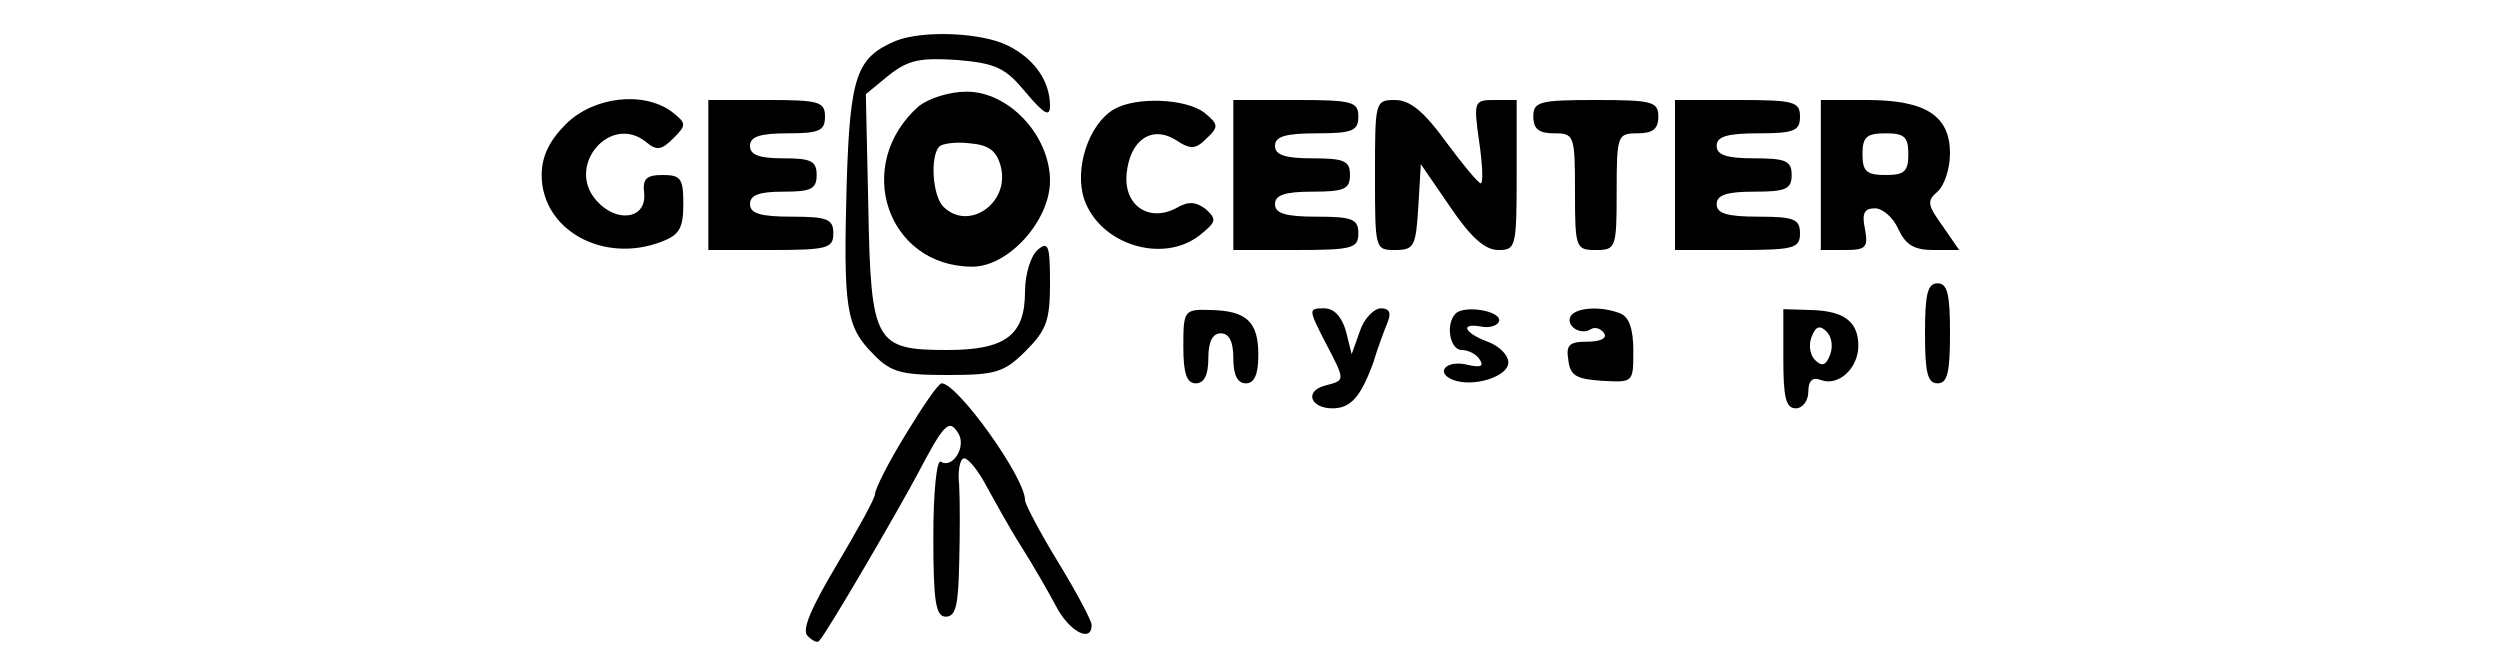 <?xml version="1.0" standalone="no"?>
<!DOCTYPE svg PUBLIC "-//W3C//DTD SVG 20010904//EN"
 "http://www.w3.org/TR/2001/REC-SVG-20010904/DTD/svg10.dtd">
<svg version="1.0" xmlns="http://www.w3.org/2000/svg"
 width="300pt" height="80pt" viewBox="0 0 300 80"
 preserveAspectRatio="xMidYMid meet">
<g transform="translate(0,80) scale(0.1,-0.1)"
fill="#000000" stroke="none">
<path d="M1075 751 c-47 -20 -55 -41 -59 -172 -4 -149 -1 -171 32 -204 21 -22
34 -25 89 -25 58 0 68 3 94 29 25 25 29 37 29 81 0 46 -2 51 -15 40 -8 -7 -15
-29 -15 -50 0 -52 -23 -70 -93 -70 -87 0 -92 8 -95 171 l-3 136 28 23 c23 18
37 21 82 18 47 -4 58 -10 82 -39 22 -26 29 -30 29 -16 0 29 -18 56 -50 72 -31
16 -102 19 -135 6z"/>
<path d="M1103 673 c-80 -70 -39 -193 64 -193 43 0 93 55 93 103 0 54 -49 107
-100 107 -21 0 -45 -8 -57 -17z m98 -73 c11 -44 -39 -78 -69 -48 -13 13 -16
60 -5 72 4 4 21 6 37 4 23 -2 32 -9 37 -28z"/>
<path d="M679 651 c-20 -20 -29 -39 -29 -61 0 -66 74 -107 144 -80 21 8 26 16
26 45 0 31 -3 35 -25 35 -20 0 -24 -5 -22 -22 3 -31 -33 -36 -57 -9 -38 42 17
106 60 70 12 -10 18 -9 32 5 16 16 16 18 -2 32 -34 25 -94 18 -127 -15z"/>
<path d="M850 590 l0 -90 75 0 c68 0 75 2 75 20 0 17 -7 20 -50 20 -38 0 -50
4 -50 15 0 11 11 15 40 15 33 0 40 3 40 20 0 17 -7 20 -40 20 -29 0 -40 4 -40
15 0 11 12 15 45 15 38 0 45 3 45 20 0 18 -7 20 -70 20 l-70 0 0 -90z"/>
<path d="M1337 669 c-31 -18 -48 -72 -36 -108 19 -55 95 -78 139 -43 20 16 20
19 7 31 -12 9 -21 10 -36 1 -33 -17 -63 4 -59 42 4 40 30 58 59 40 18 -12 24
-11 37 2 15 14 14 17 -3 31 -23 17 -82 19 -108 4z"/>
<path d="M1480 590 l0 -90 75 0 c68 0 75 2 75 20 0 17 -7 20 -50 20 -38 0 -50
4 -50 15 0 11 12 15 45 15 38 0 45 3 45 20 0 17 -7 20 -45 20 -33 0 -45 4 -45
15 0 11 12 15 50 15 43 0 50 3 50 20 0 18 -7 20 -75 20 l-75 0 0 -90z"/>
<path d="M1650 590 c0 -89 0 -90 24 -90 23 0 25 4 28 52 l3 51 35 -51 c25 -37
42 -52 58 -52 21 0 22 3 22 90 l0 90 -26 0 c-25 0 -26 -1 -19 -50 4 -27 5 -50
2 -50 -3 0 -22 23 -42 50 -26 36 -43 50 -61 50 -24 0 -24 -2 -24 -90z"/>
<path d="M1840 660 c0 -15 7 -20 25 -20 24 0 25 -2 25 -70 0 -68 1 -70 25 -70
24 0 25 2 25 70 0 68 1 70 25 70 18 0 25 5 25 20 0 18 -7 20 -75 20 -68 0 -75
-2 -75 -20z"/>
<path d="M2010 590 l0 -90 75 0 c68 0 75 2 75 20 0 17 -7 20 -50 20 -38 0 -50
4 -50 15 0 11 12 15 45 15 38 0 45 3 45 20 0 17 -7 20 -45 20 -33 0 -45 4 -45
15 0 11 12 15 50 15 43 0 50 3 50 20 0 18 -7 20 -75 20 l-75 0 0 -90z"/>
<path d="M2185 590 l0 -90 29 0 c25 0 28 3 24 25 -4 19 -1 25 12 25 9 0 22
-11 28 -25 9 -19 19 -25 42 -25 l31 0 -20 29 c-18 25 -19 30 -6 41 8 7 15 27
15 46 0 45 -29 64 -100 64 l-55 0 0 -90z m105 25 c0 -21 -5 -25 -27 -25 -23 0
-28 4 -28 25 0 21 5 25 28 25 22 0 27 -4 27 -25z"/>
<path d="M2310 400 c0 -47 3 -60 15 -60 12 0 15 13 15 60 0 47 -3 60 -15 60
-12 0 -15 -13 -15 -60z"/>
<path d="M1420 384 c0 -32 4 -44 15 -44 10 0 15 10 15 30 0 20 5 30 15 30 10
0 15 -10 15 -30 0 -20 5 -30 15 -30 10 0 15 10 15 34 0 40 -14 53 -57 54 -32
1 -33 0 -33 -44z"/>
<path d="M1590 390 c25 -48 25 -46 -1 -53 -24 -7 -16 -27 10 -27 22 0 34 14
49 55 5 17 13 38 17 48 5 12 2 17 -8 17 -8 0 -20 -12 -25 -27 l-10 -28 -7 28
c-5 17 -14 27 -26 27 -19 0 -19 -1 1 -40z"/>
<path d="M1747 424 c-13 -13 -7 -44 7 -44 8 0 18 -5 22 -12 5 -8 0 -9 -14 -6
-26 7 -41 -9 -18 -18 24 -9 66 4 66 21 0 9 -11 20 -25 25 -29 11 -33 23 -7 18
11 -2 20 2 21 7 2 12 -41 19 -52 9z"/>
<path d="M1885 421 c-7 -12 12 -24 24 -16 5 3 12 1 16 -5 4 -6 -5 -10 -20 -10
-22 0 -26 -4 -23 -22 2 -19 10 -23 41 -25 37 -2 37 -2 37 36 0 26 -5 41 -16
45 -23 9 -52 7 -59 -3z"/>
<path d="M2140 369 c0 -46 3 -59 15 -59 8 0 15 9 15 20 0 13 5 18 15 14 21 -8
45 14 45 41 0 29 -17 42 -57 43 l-33 1 0 -60z m56 5 c-5 -13 -10 -14 -18 -6
-6 6 -8 18 -4 28 5 13 10 14 18 6 6 -6 8 -18 4 -28z"/>
<path d="M1087 279 c-21 -34 -37 -66 -37 -72 0 -5 -21 -43 -46 -85 -31 -52
-42 -78 -35 -85 6 -6 12 -9 14 -6 9 9 94 155 118 200 32 61 38 67 49 49 10
-16 -7 -43 -21 -34 -5 3 -9 -37 -9 -90 0 -79 3 -96 15 -96 12 0 15 14 16 63 1
34 1 77 0 95 -2 17 1 32 6 32 5 0 17 -15 26 -32 10 -18 28 -51 42 -73 14 -22
33 -55 42 -72 16 -31 43 -45 43 -23 0 5 -18 39 -40 75 -22 36 -40 70 -40 75 0
27 -81 140 -100 140 -4 0 -23 -28 -43 -61z"/>
</g>
</svg>
